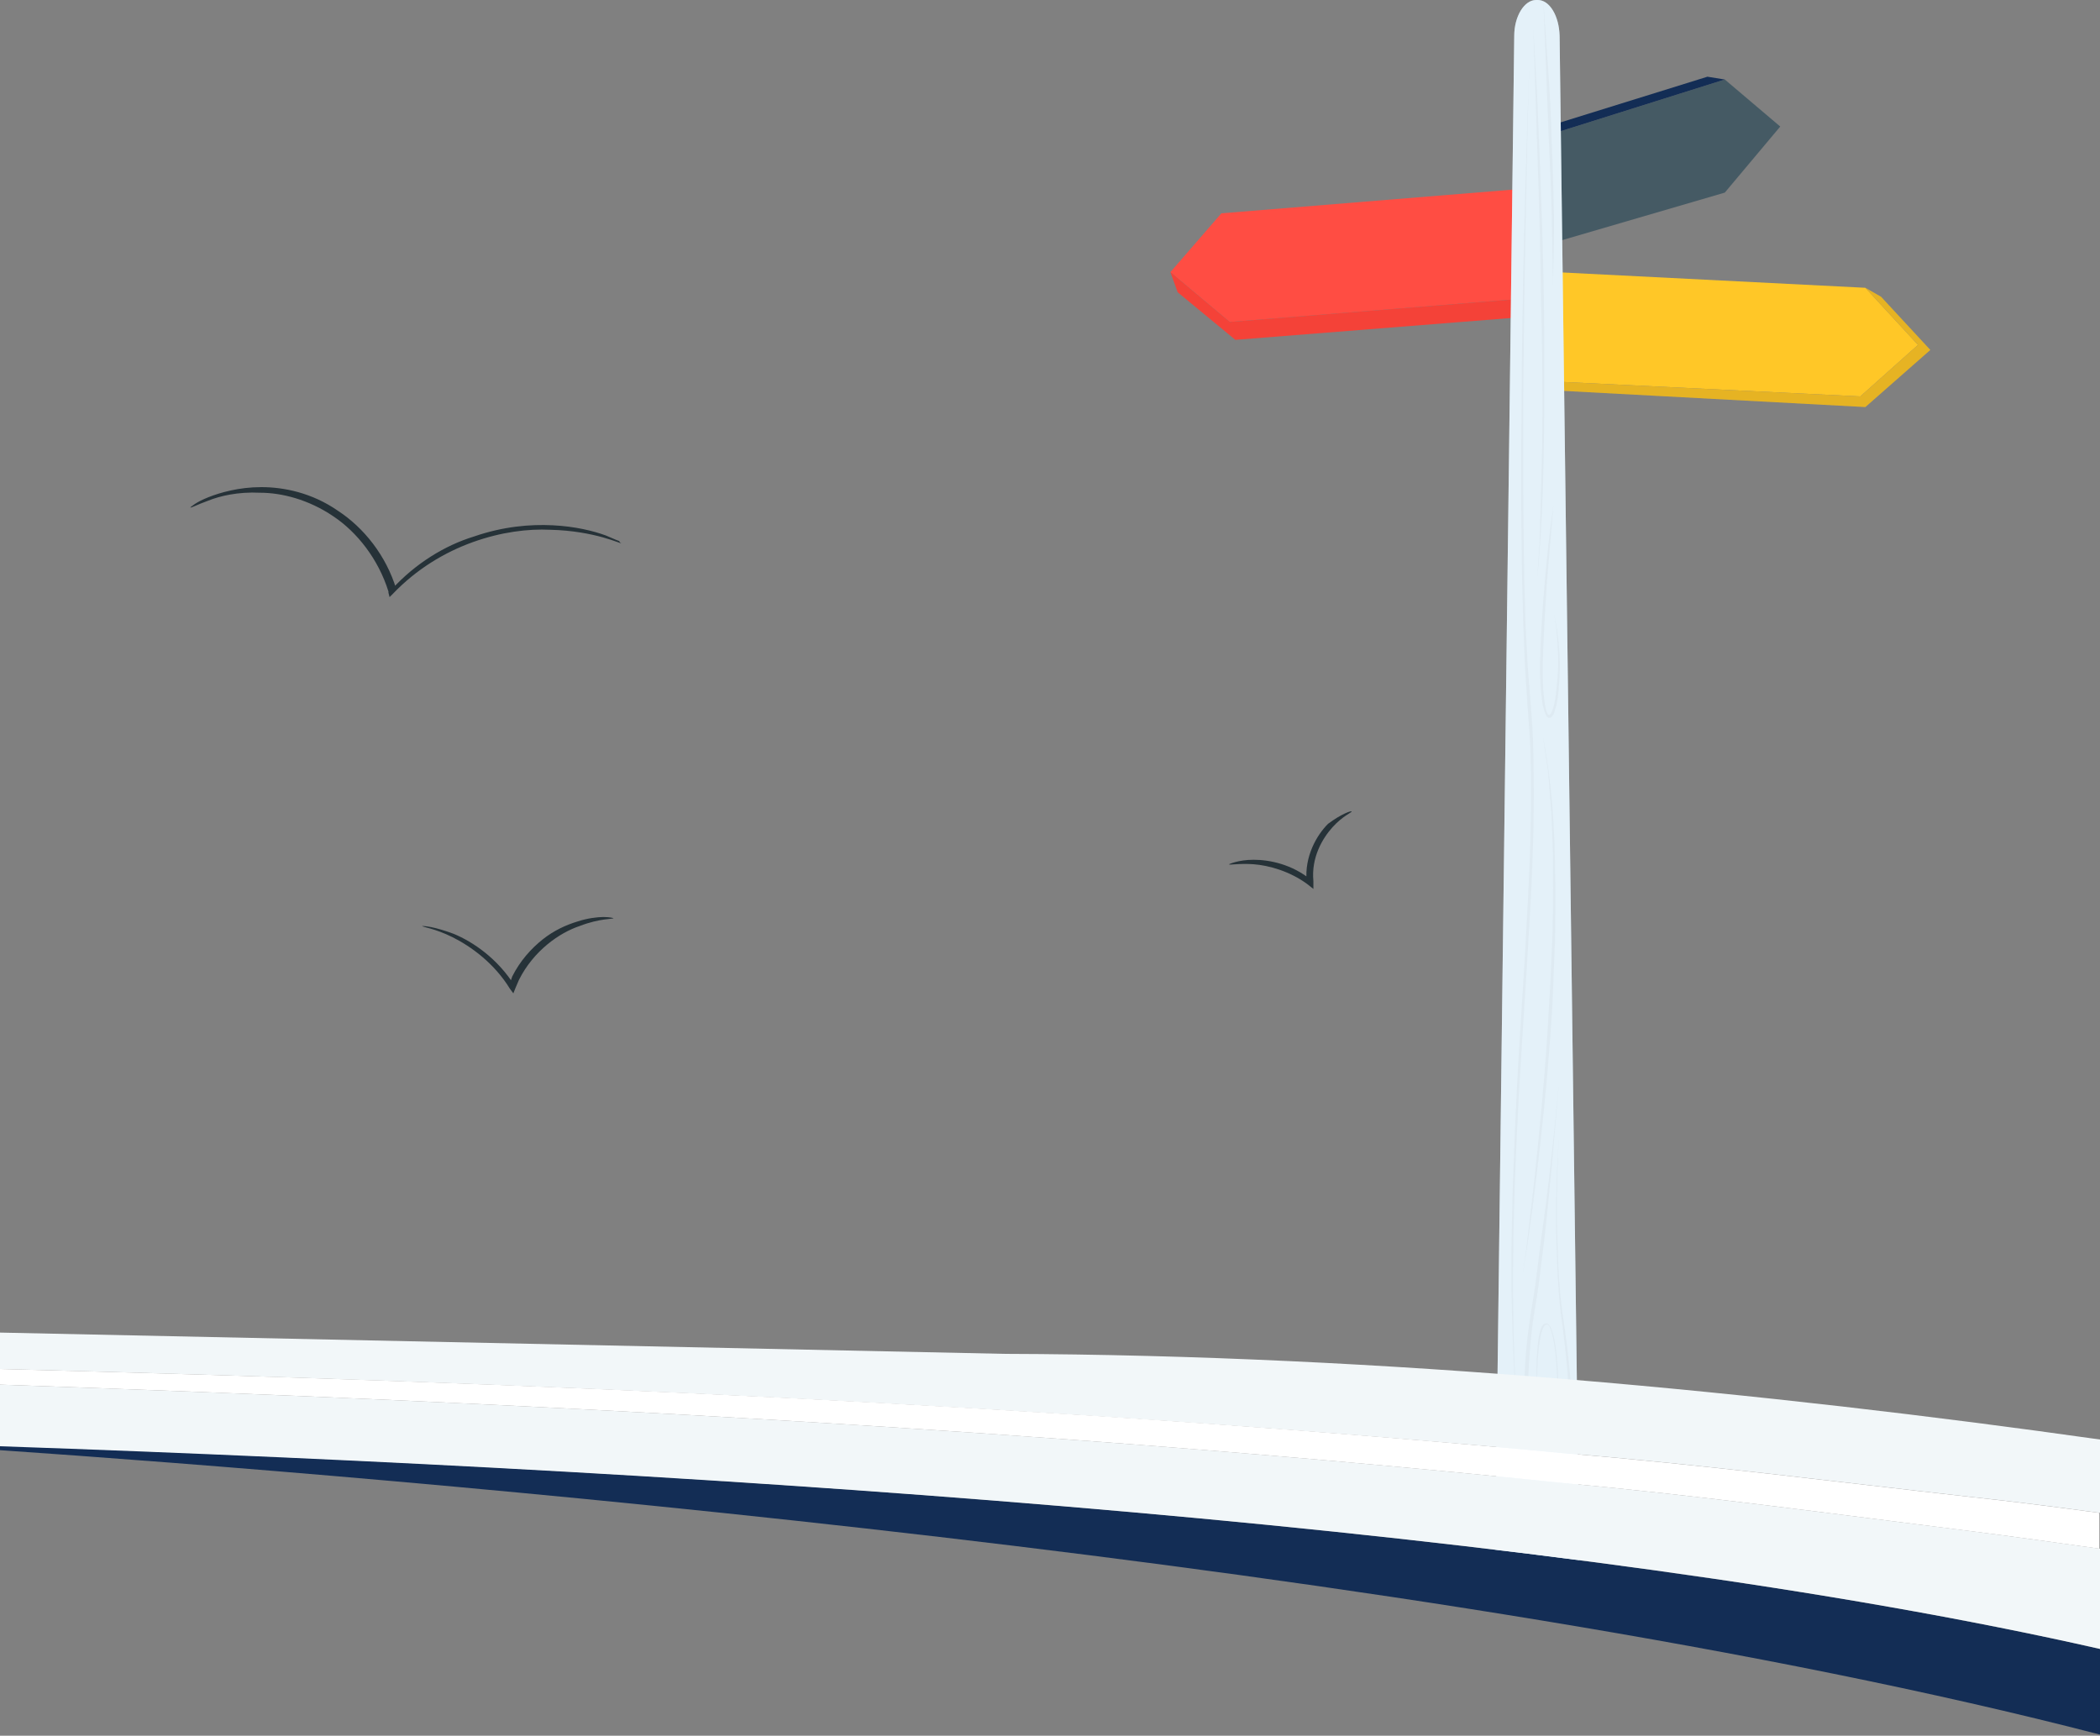 <svg width="375" height="310" viewBox="0 0 375 310" fill="none" xmlns="http://www.w3.org/2000/svg">
<rect x="0" y="0" width="375" height="310" fill="#808080" stroke="none"/>
<g clip-path="url(#clip0)">
<path d="M317.9 22.6L308 34.4L277.2 43.4V23.9L308 14.2L317.9 22.6Z" fill="#455A64"/>
<path d="M308 14.2L304.9 13.7L275 23L275.4 43.4H277.2V23.9L308 14.2Z" fill="#132D55"/>
<path d="M342.5 61.6L332.2 70.8L276.7 68.1L277.7 48.6L333.1 51.4L342.5 61.6Z" fill="#FFC727"/>
<path d="M333.1 51.4L335.9 53L344.7 62.5L333.1 72.7L277.1 69.7L276.7 68.1L332.2 70.8L342.5 61.6L333.1 51.4Z" fill="#FFC727"/>
<path opacity="0.1" d="M333.1 51.4L335.9 53L344.7 62.5L333.1 72.7L277.1 69.7L276.7 68.1L332.2 70.8L342.5 61.6L333.1 51.4Z" fill="black"/>
<path d="M209 48.6L219.6 57.5L275 53.1L273.4 33.6L218.1 38.1L209 48.6Z" fill="#FF4D43"/>
<path d="M209 48.6L219.6 57.5L275 53.1L274.8 56.4L220.6 60.7L210.3 52.2L209 48.6Z" fill="#F44238"/>
<path d="M282.1 287H266.9L270.4 6.4C270.4 2.9 272.2 0 274.3 0H274.6C276.7 0 278.4 2.8 278.5 6.4L282.1 287Z" fill="#DDEFF7"/>
<path opacity="0.4" d="M282.1 287H266.9L270.4 6.4C270.4 2.9 272.2 0 274.3 0H274.6C276.7 0 278.4 2.8 278.5 6.4L282.1 287Z" fill="#EFF5FC"/>
<g opacity="0.3">
<g opacity="0.3">
<path opacity="0.3" d="M273.1 10.8C272.8 21.1 272.6 31.4 272.4 41.7C272.2 52 272.1 62.3 272 72.6C272 82.9 272 93.2 272.2 103.5L272.4 111.2L272.8 118.9L273.4 126.6C273.6 129.2 273.8 131.7 273.8 134.3C274.1 144.6 273.7 154.9 273.1 165.2C272.5 175.5 271.8 185.8 271.2 196C270.1 216.6 269.6 237.2 271.3 257.7C270.4 247.4 269.9 237.1 269.9 226.8C269.9 216.5 270.3 206.2 270.8 195.9C271.3 185.6 272.1 175.3 272.6 165.1C273.2 154.8 273.6 144.5 273.3 134.2C273.2 131.6 273 129.1 272.8 126.5L272.3 118.8L272 111.1L271.8 103.4C271.6 93.1 271.6 82.8 271.7 72.5C271.8 52 272.4 31.4 273.1 10.8Z" fill="black"/>
</g>
<g opacity="0.3">
<path opacity="0.3" d="M273.8 4.9L274.5 17.2L275 29.5C275.3 37.7 275.6 45.9 275.7 54.1C275.8 62.3 275.8 70.5 275.7 78.8C275.6 87 275.3 95.2 274.5 103.4L274.9 97.2L275.1 91C275.2 86.9 275.3 82.8 275.4 78.7C275.5 70.5 275.4 62.3 275.2 54.1C275.1 45.9 274.9 37.7 274.6 29.5L274.2 17.2L273.8 4.9Z" fill="black"/>
</g>
<g opacity="0.3">
<path opacity="0.3" d="M271.9 227.8C272.5 223.8 272.9 219.8 273.4 215.8C273.9 211.8 274.3 207.8 274.7 203.8C275.5 195.8 276.2 187.7 276.6 179.7C276.9 175.7 277 171.6 277.2 167.6C277.3 163.6 277.4 159.5 277.3 155.5V152.5C277.3 151.5 277.2 150.5 277.2 149.5C277.1 147.5 277.1 145.5 276.9 143.5C276.7 141.5 276.6 139.5 276.4 137.5L275.5 131.5C277.1 139.4 277.6 147.5 277.7 155.6C277.8 159.6 277.7 163.7 277.7 167.7C277.5 171.7 277.4 175.8 277.2 179.8C276.7 187.9 276 195.9 275.1 203.9C274.2 211.8 273.2 219.9 271.9 227.8Z" fill="black"/>
</g>
<g opacity="0.3">
<path opacity="0.3" d="M277.4 90.2C277 95 276.6 99.7 276.2 104.5C275.9 109.3 275.6 114 275.5 118.8C275.5 121.2 275.5 123.6 275.9 125.9C276 126.5 276.1 127.1 276.4 127.5C276.5 127.6 276.5 127.7 276.6 127.7C276.6 127.7 276.7 127.7 276.8 127.6C277 127.4 277.1 127.1 277.2 126.9C277.6 125.8 277.8 124.6 277.9 123.4C278.2 121 278.3 118.7 278.2 116.3C278.1 113.9 277.9 111.5 277.4 109.2C278.5 113.8 278.8 118.7 278.3 123.5C278.2 124.7 278 125.9 277.6 127.1C277.5 127.4 277.4 127.7 277.1 128C277 128.1 276.8 128.3 276.5 128.2C276.3 128.1 276.2 127.9 276.1 127.8C275.8 127.2 275.7 126.6 275.5 126C275.1 123.6 275 121.2 275 118.8C275.1 114 275.4 109.2 275.8 104.5C276.2 99.7 276.7 94.9 277.4 90.2Z" fill="black"/>
</g>
<g opacity="0.3">
<path opacity="0.3" d="M278.4 193.2C277.6 202.8 276.8 212.4 275.7 222C275.4 224.4 275.1 226.8 274.8 229.2C274.5 231.6 274 234 273.7 236.3C273.1 241.1 272.8 245.9 272.9 250.7C273 253.1 273.2 255.5 273.6 257.8C273.8 259 274.2 260.1 274.7 261.1C275 261.6 275.4 262 275.9 262.2C276.2 262.3 276.3 262.3 276.5 262.1C276.7 261.9 276.8 261.7 276.9 261.4C277.3 260.3 277.5 259.1 277.7 257.9C277.9 256.7 278 255.5 278 254.3C278.1 251.9 278.2 249.5 278.1 247.1C278 244.7 277.9 242.3 277.5 239.9C277.4 239.3 277.3 238.7 277.1 238.1C276.9 237.5 276.8 236.9 276.4 236.6C276.2 236.5 276 236.6 275.8 236.8C275.6 237 275.5 237.3 275.4 237.6C275.2 238.2 275.1 238.7 275 239.3C274.6 241.7 274.5 244.1 274.5 246.5C274.5 247.7 274.6 248.9 274.7 250.1C274.8 250.7 274.8 251.3 274.9 251.9C275 252.5 275.1 253.1 275.5 253.6C275.1 253.1 275 252.5 274.9 251.9C274.8 251.3 274.7 250.7 274.6 250.1C274.5 248.9 274.4 247.7 274.4 246.5C274.3 244.1 274.4 241.7 274.7 239.3C274.8 238.7 274.9 238.1 275.1 237.5C275.2 237.2 275.3 236.9 275.5 236.7C275.6 236.6 275.7 236.4 275.9 236.4C276.1 236.3 276.3 236.4 276.5 236.5C277 237 277.1 237.6 277.3 238.2C277.5 238.8 277.6 239.4 277.7 240C278.1 242.4 278.2 244.8 278.3 247.2C278.4 249.6 278.4 252 278.2 254.4C278.1 255.6 278 256.8 277.9 258C277.7 259.2 277.6 260.4 277.1 261.6C277 261.9 276.8 262.2 276.6 262.4C276.5 262.5 276.3 262.6 276.1 262.7C275.9 262.7 275.7 262.7 275.6 262.7C274.9 262.5 274.5 262 274.1 261.5C273.5 260.4 273.1 259.2 272.9 258C272.4 255.6 272.2 253.2 272.2 250.8C272.1 246 272.4 241.1 273.1 236.3C273.4 233.9 273.9 231.5 274.2 229.2C274.5 226.8 274.8 224.4 275.1 222C276.5 212.4 277.5 202.8 278.4 193.2Z" fill="black"/>
</g>
<g opacity="0.3">
<path opacity="0.3" d="M271 287C270.7 283.5 270.5 280.1 270.2 276.6L269.6 266.2L269.1 255.8C268.9 252.3 268.8 248.9 268.7 245.4C269 248.9 269.2 252.3 269.5 255.8L270.1 266.2L270.6 276.6C270.8 280.1 270.9 283.6 271 287Z" fill="black"/>
</g>
<g opacity="0.3">
<path opacity="0.3" d="M275 287C275.7 284.2 275.9 281.3 275.7 278.5C275.5 275.7 274.9 272.9 273.7 270.3C272.5 267.7 271.7 264.9 271.2 262.1C270.6 259.3 270.3 256.4 270.1 253.6C270.4 256.4 270.9 259.3 271.5 262.1C272.1 264.9 272.9 267.6 274.1 270.2C275.3 272.8 276 275.7 276.1 278.6C276.3 281.4 275.9 284.3 275 287Z" fill="black"/>
</g>
<g opacity="0.3">
<path opacity="0.3" d="M278.4 202.7C278 209.7 277.9 216.8 278.2 223.8C278.3 227.3 278.5 230.8 279 234.3C279.5 237.8 280 241.3 280.3 244.8C280.6 248.3 280.9 251.8 280.9 255.4C280.9 258.9 280.8 262.5 280 266C279.1 269.4 278.6 272.9 278.3 276.4C278 279.9 277.8 283.4 277.9 287C277.6 280 277.9 272.8 279.6 266C280.3 262.6 280.4 259 280.4 255.5C280.3 252 280.2 248.5 279.9 245C279.6 241.5 279.2 238 278.7 234.5C278.3 231 278.1 227.5 278 223.9C277.7 216.8 277.9 209.8 278.4 202.7Z" fill="black"/>
</g>
<g opacity="0.3">
<path opacity="0.3" d="M275.6 0.2C275.9 4.4 276.2 8.7 276.5 12.9C276.8 17.2 277 21.4 277.1 25.7C277.3 30 277.4 34.2 277.5 38.5C277.5 42.8 277.5 47 277.2 51.3C277.3 49.2 277.3 47 277.2 44.9C277.2 42.8 277.1 40.6 277.1 38.5C277 34.2 276.8 30 276.6 25.7L275.6 0.2Z" fill="black"/>
</g>
</g>
</g>
<path d="M241.365 144.934C241.365 145.135 239.757 145.736 237.949 147.741C236.14 149.745 234.131 153.153 234.533 157.363V157.564V158.766L233.528 157.964C230.313 155.559 226.496 154.557 223.883 154.356C221.271 154.156 219.463 154.557 219.463 154.356C219.463 154.356 221.07 153.554 223.883 153.554C226.697 153.554 230.715 154.356 234.131 157.163L233.327 157.564V157.363C232.925 152.953 235.136 149.144 237.145 147.139C239.556 145.335 241.365 144.734 241.365 144.934Z" fill="#263238"/>
<path d="M109.551 163.979C109.551 164.179 107.14 163.979 103.523 165.382C99.907 166.585 95.285 169.792 92.673 175.004C92.472 175.405 92.271 176.007 92.07 176.408L91.668 177.41L91.066 176.608C88.252 171.997 84.033 168.99 80.818 167.387C77.603 165.783 75.393 165.582 75.393 165.382C75.393 165.382 75.995 165.382 77 165.582C78.005 165.783 79.411 166.184 81.019 166.785C84.435 168.189 88.855 171.195 91.869 176.007H90.865C91.066 175.606 91.266 175.004 91.467 174.403C92.874 171.596 94.883 169.391 96.893 167.788C98.902 166.184 101.112 165.182 103.122 164.58C104.93 163.979 106.738 163.778 107.743 163.778C108.949 163.778 109.551 163.979 109.551 163.979Z" fill="#263238"/>
<path d="M110.958 97.023C110.958 97.224 106.336 94.818 98.299 94.618C94.28 94.417 89.458 95.019 84.435 96.823C79.411 98.627 74.388 101.634 70.168 106.044L69.565 106.645L69.365 105.844V105.643C67.556 99.83 63.738 95.019 59.519 92.212C55.098 89.205 50.276 88.002 46.458 88.002C42.439 87.802 39.224 88.604 37.215 89.406C35.005 90.207 34 90.809 34 90.608C34 90.608 34.201 90.408 34.804 90.007C35.407 89.606 36.21 89.205 37.215 88.804C39.224 88.002 42.64 87 46.659 87C50.678 87 55.701 88.002 60.322 91.21C64.944 94.217 68.963 99.228 70.771 105.242V105.443L69.967 105.242C74.187 100.632 79.411 97.424 84.635 95.82C89.86 94.016 94.682 93.615 98.701 93.816C102.72 94.016 105.935 94.818 108.145 95.62C109.15 96.021 109.953 96.422 110.556 96.622C110.757 97.023 110.958 97.023 110.958 97.023Z" fill="#263238"/>
<g clip-path="url(#clip1)">
<path d="M0 258.2V259C67 263.6 255.4 278.8 375 309.8V294.5C280.4 273 133.1 262.9 0 258.2Z" fill="#132D55"/>
<path d="M0 238V244.5C93.5 246.9 187 250.9 280 259.6C304.2 261.6 328.3 264.7 352.4 267.4C359.9 268.2 367.5 269.2 375 270.2V257.1C315.6 248.7 247.2 242 179.4 241.8L0 238Z" fill="#F2F7F9"/>
<path d="M351.5 273.4C327.5 270.4 303.5 267.1 279.5 264.9C186.7 255.3 93.3 250.5 0 247.3V253.2V258.3C133.1 262.9 280.4 273 375 294.5V280.3V276.6C367.2 275.5 359.3 274.4 351.5 273.4Z" fill="#F2F7F9"/>
<path d="M279.4 264.9C303.5 267.1 327.5 270.4 351.4 273.4C359.3 274.4 367.1 275.5 374.9 276.6V270.2C367.4 269.2 359.8 268.2 352.3 267.4C328.2 264.7 304.1 261.6 279.9 259.6C187 250.8 93.5 246.9 0 244.5V247.3C93.3 250.5 186.7 255.3 279.4 264.9Z" fill="white"/>
</g>
<defs>
<clipPath id="clip0">
<rect width="135.7" height="287" fill="white" transform="translate(209)"/>
</clipPath>
<clipPath id="clip1">
<rect width="375" height="71.8" fill="white" transform="translate(0 238)"/>
</clipPath>
</defs>
</svg>
